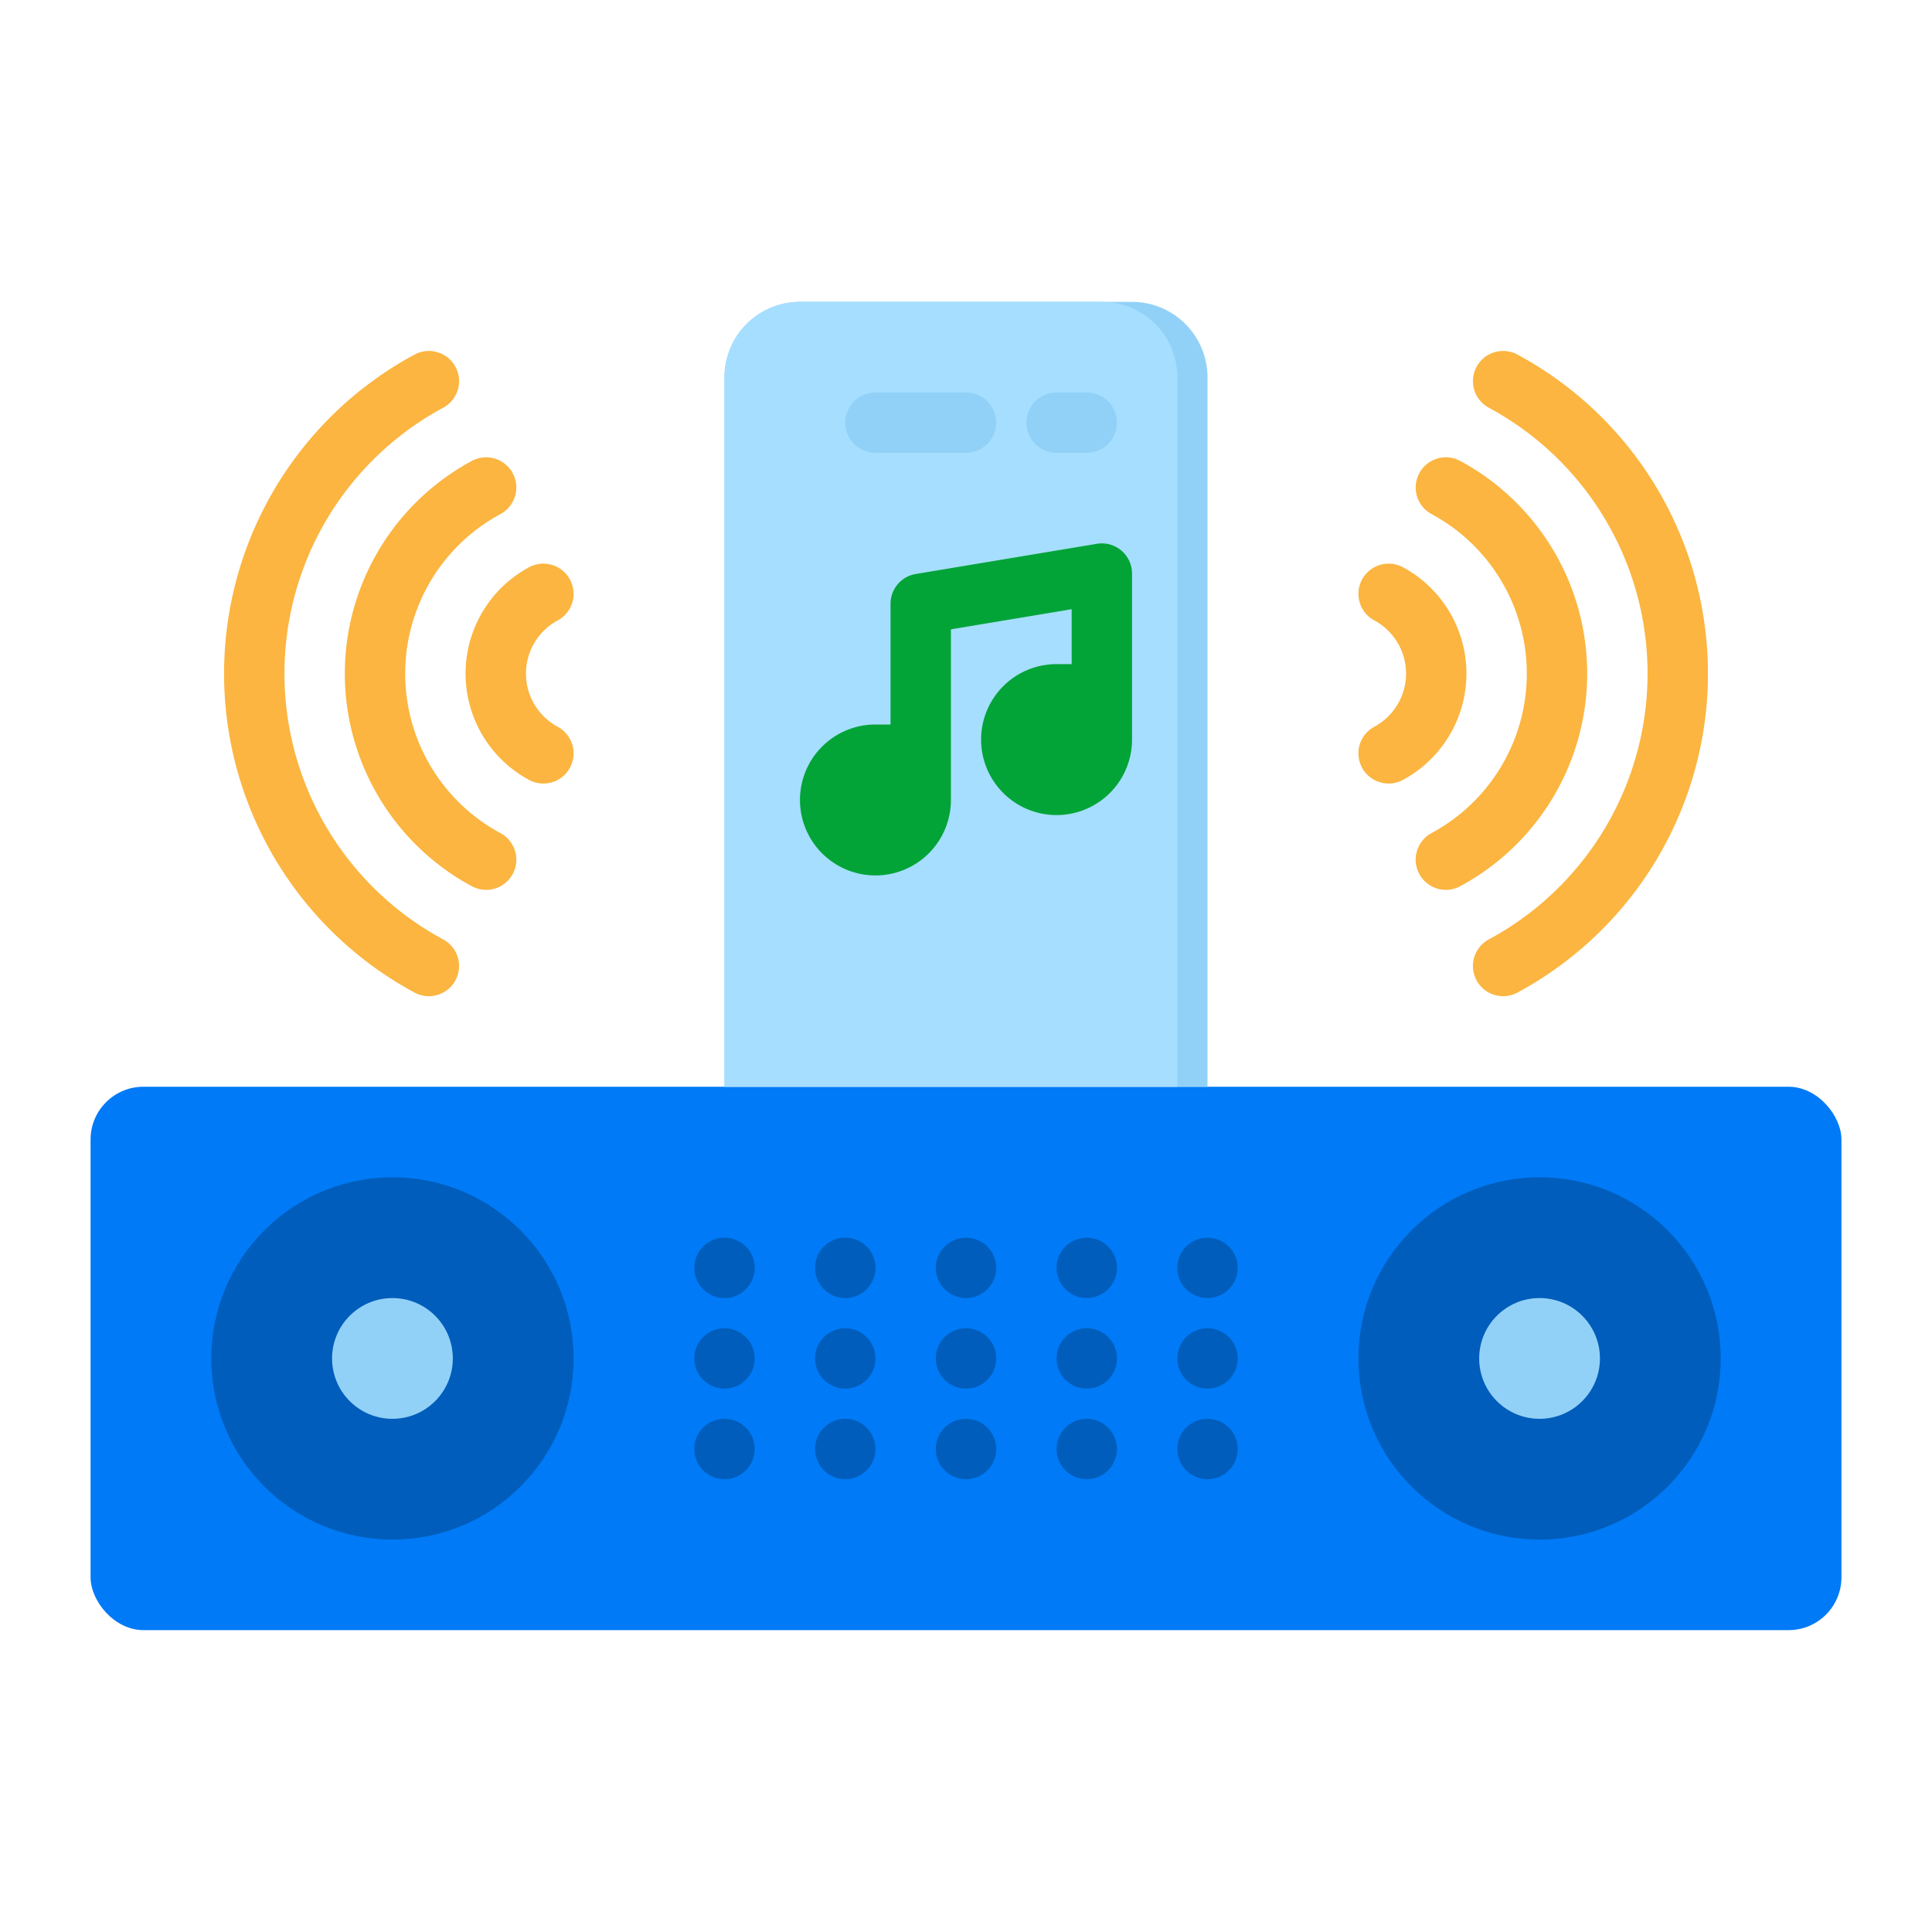 <svg height="512" viewBox="0 0 512 512" width="512" xmlns="http://www.w3.org/2000/svg"><g id="flat"><rect fill="#007af6" height="144" rx="14" width="464" x="24" y="288"/><circle cx="104" cy="360" fill="#005dbb" r="48"/><circle cx="104" cy="360" fill="#92d1f7" r="16"/><circle cx="408" cy="360" fill="#005dbb" r="48"/><circle cx="408" cy="360" fill="#92d1f7" r="16"/><g fill="#005dbb"><circle cx="256" cy="360" r="8"/><circle cx="256" cy="336" r="8"/><circle cx="288" cy="360" r="8"/><circle cx="224" cy="360" r="8"/><circle cx="256" cy="384" r="8"/><circle cx="224" cy="384" r="8"/><circle cx="224" cy="336" r="8"/><circle cx="192" cy="360" r="8"/><circle cx="192" cy="384" r="8"/><circle cx="192" cy="336" r="8"/><circle cx="320" cy="360" r="8"/><circle cx="320" cy="384" r="8"/><circle cx="320" cy="336" r="8"/><circle cx="288" cy="336" r="8"/><circle cx="288" cy="384" r="8"/></g><path d="m212 80h88a20 20 0 0 1 20 20v188a0 0 0 0 1 0 0h-128a0 0 0 0 1 0 0v-188a20 20 0 0 1 20-20z" fill="#92d1f7"/><path d="m212 80h80a20 20 0 0 1 20 20v188a0 0 0 0 1 0 0h-120a0 0 0 0 1 0 0v-188a20 20 0 0 1 20-20z" fill="#a6deff"/><path d="m297.171 145.9a8.013 8.013 0 0 0 -6.486-1.788l-48 8a8 8 0 0 0 -6.685 7.888v32h-4a20 20 0 1 0 20 20v-45.223l32-5.334v14.557h-4a20 20 0 1 0 20 20v-44a8 8 0 0 0 -2.829-6.1z" fill="#02a437"/><path d="m256 120h-24a8 8 0 0 1 0-16h24a8 8 0 0 1 0 16z" fill="#92d1f7"/><path d="m288 120h-8a8 8 0 0 1 0-16h8a8 8 0 0 1 0 16z" fill="#92d1f7"/><path d="m398.354 264a8 8 0 0 1 -3.805-15.042 80.028 80.028 0 0 0 0-140.908 8 8 0 0 1 7.6-14.08 96.026 96.026 0 0 1 0 169.068 7.96 7.96 0 0 1 -3.795.962z" fill="#fbb540"/><path d="m383.18 235.82a8 8 0 0 1 -3.806-15.042 48.014 48.014 0 0 0 0-84.545 8 8 0 0 1 7.6-14.08 64.013 64.013 0 0 1 0 112.705 7.952 7.952 0 0 1 -3.794.962z" fill="#fbb540"/><path d="m368.007 207.642a8 8 0 0 1 -3.807-15.042 16.005 16.005 0 0 0 0-28.186 8 8 0 0 1 7.6-14.082 32.007 32.007 0 0 1 0 56.35 7.976 7.976 0 0 1 -3.793.96z" fill="#fbb540"/><path d="m113.646 264a7.96 7.96 0 0 1 -3.792-.962 96.026 96.026 0 0 1 0-169.068 8 8 0 0 1 7.6 14.08 80.028 80.028 0 0 0 0 140.908 8 8 0 0 1 -3.8 15.042z" fill="#fbb540"/><path d="m128.82 235.82a7.952 7.952 0 0 1 -3.792-.962 64.013 64.013 0 0 1 0-112.7 8 8 0 0 1 7.6 14.08 48.014 48.014 0 0 0 0 84.545 8 8 0 0 1 -3.806 15.042z" fill="#fbb540"/><path d="m143.993 207.642a7.963 7.963 0 0 1 -3.792-.962 32.006 32.006 0 0 1 0-56.349 8 8 0 0 1 7.6 14.082 16.006 16.006 0 0 0 0 28.187 8 8 0 0 1 -3.806 15.042z" fill="#fbb540"/></g></svg>
